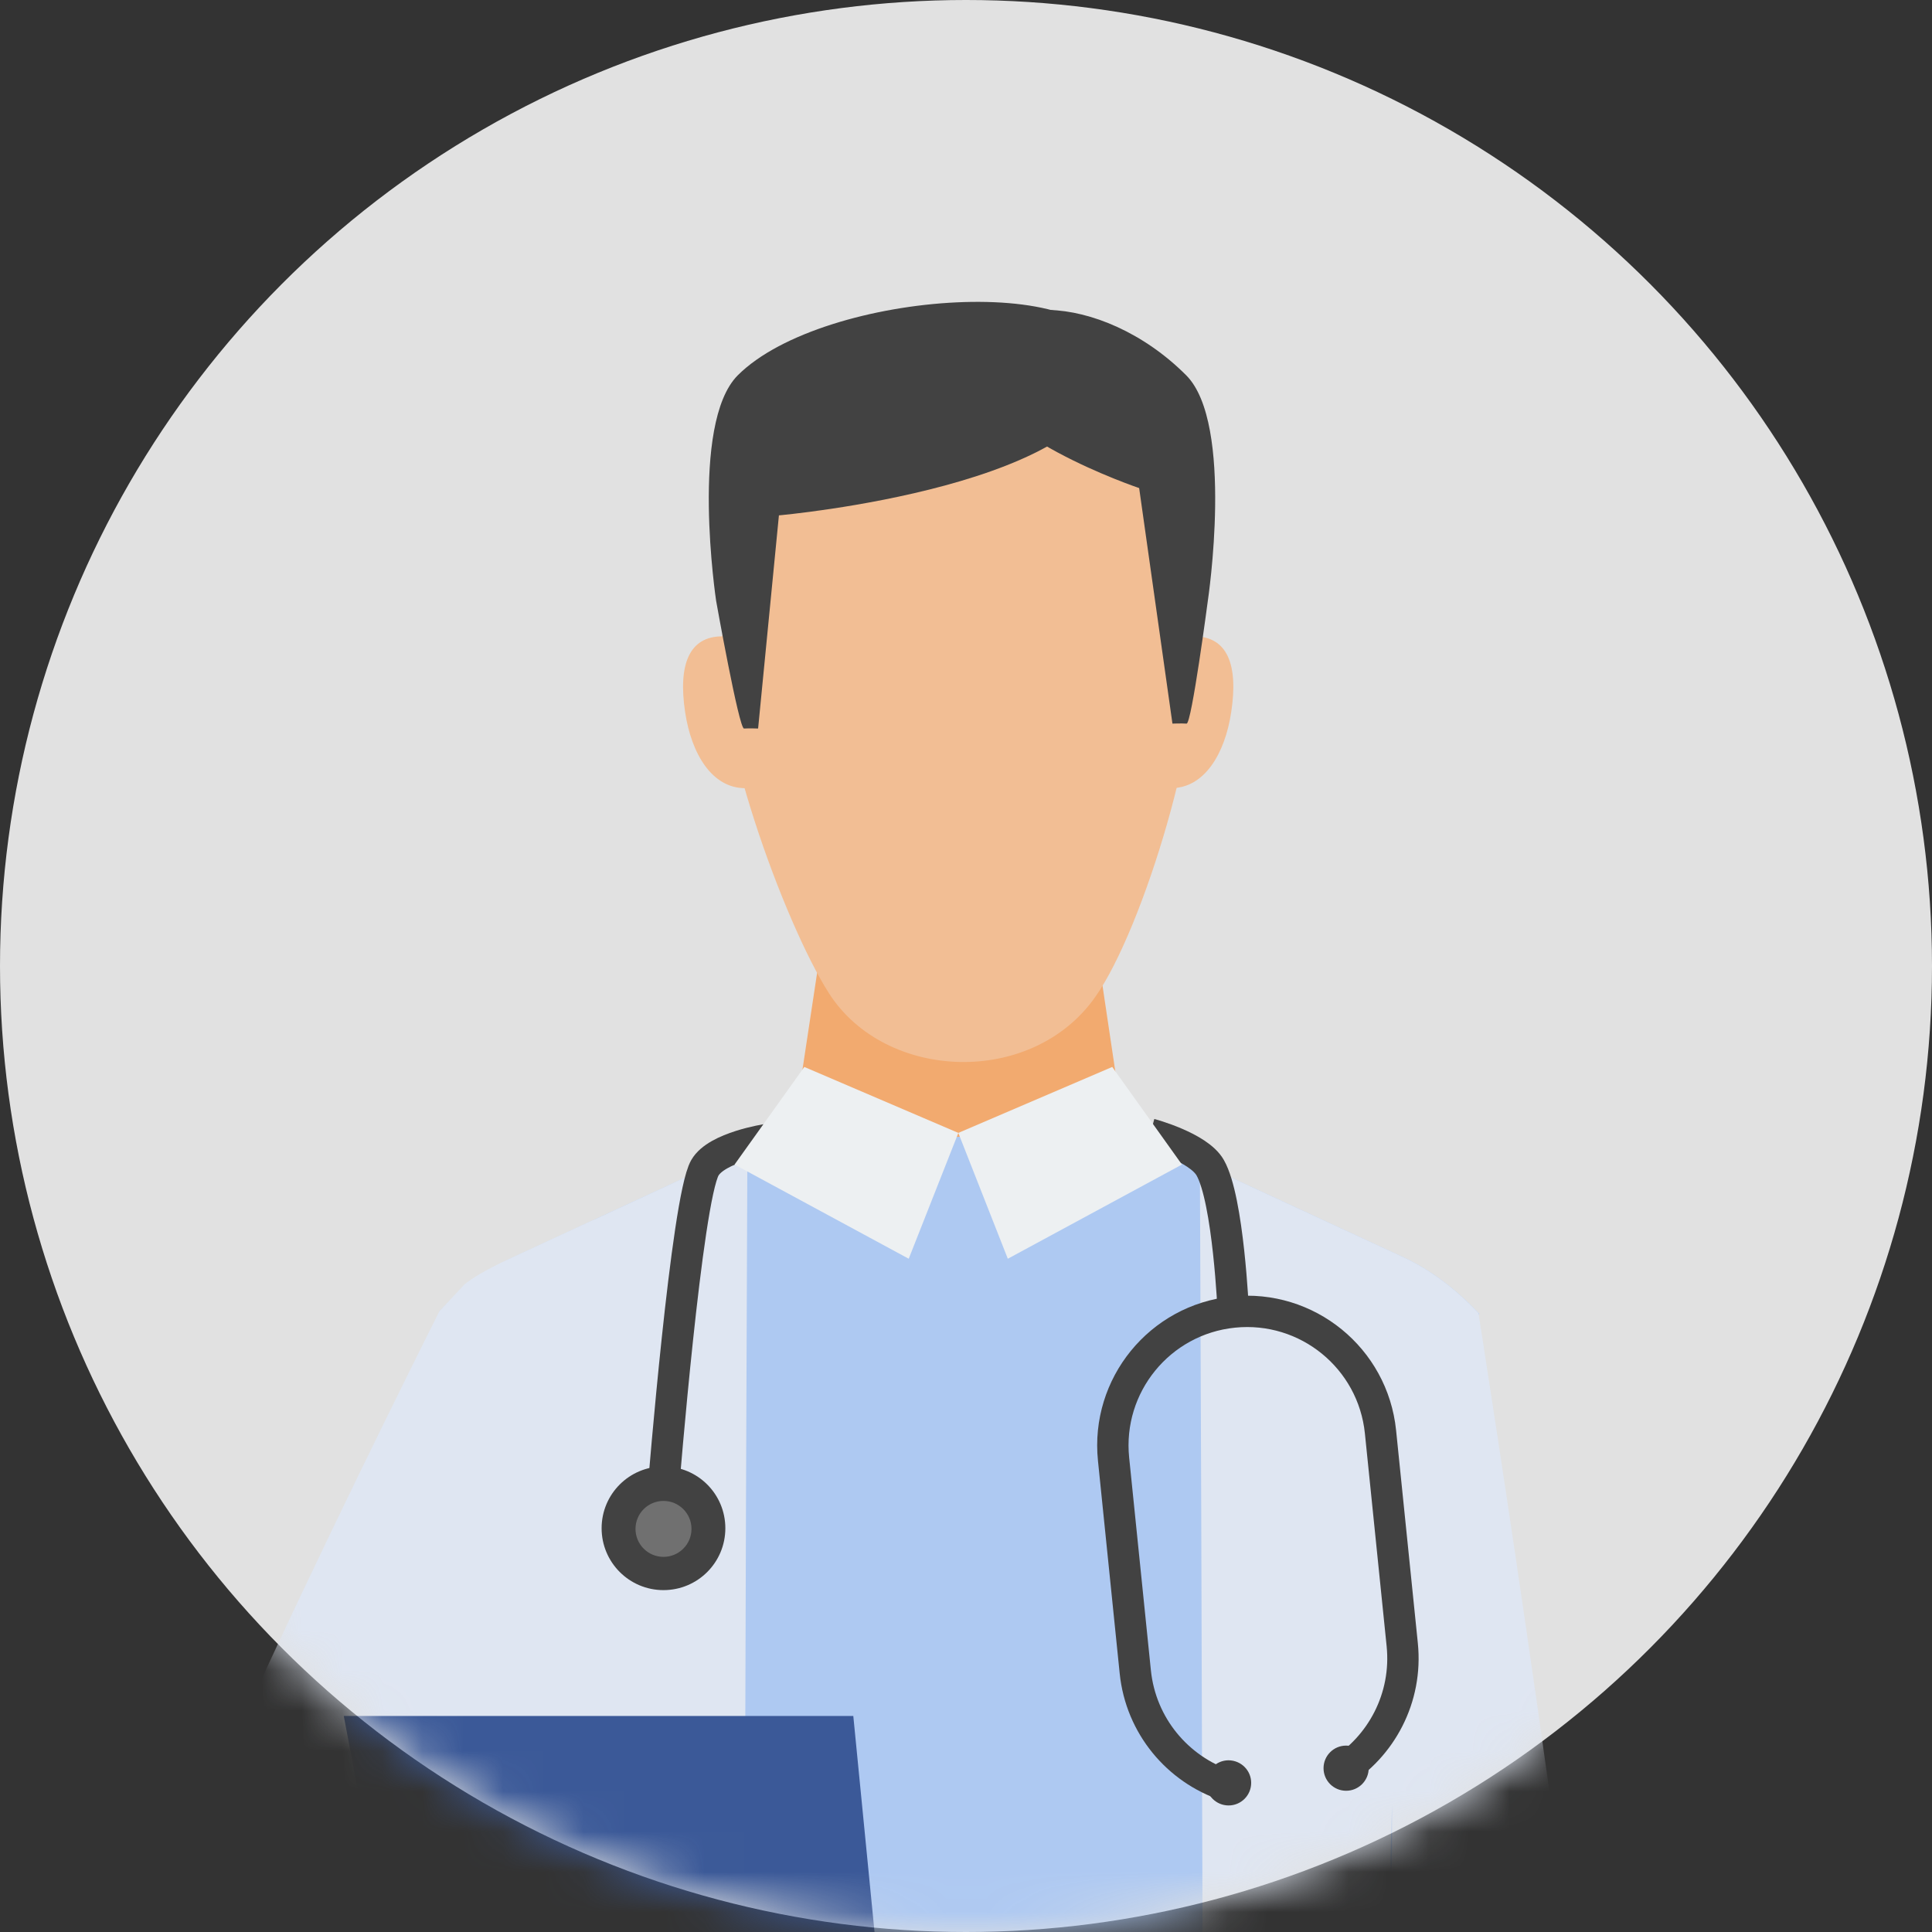 <svg width="48" height="48" viewBox="0 0 48 48" fill="none" xmlns="http://www.w3.org/2000/svg">
<rect x="0" y="0" width="48" height="48" fill="#333333" stroke="none"/>
<circle cx="24" cy="24" r="24" fill="#E1E1E1"/>
<mask id="mask0_21745_1205" style="mask-type:alpha" maskUnits="userSpaceOnUse" x="0" y="0" width="48" height="48">
<circle cx="24" cy="24" r="24" fill="#C4C4C4"/>
</mask>
<g mask="url(#mask0_21745_1205)">
<path d="M31.865 64.601L25.925 65.088L24.123 60.581L22.759 65.088L15.315 64.7L15.315 33.41L31.865 33.41L31.865 64.601Z" fill="#AEC9F2"/>
<path d="M36.752 32.638C36.746 32.643 36.741 32.649 36.738 32.652C34.874 34.604 32.572 36.135 29.989 37.081C29.939 37.099 29.892 37.116 29.843 37.134C28.291 37.686 26.644 38.031 24.932 38.133C24.578 38.153 24.222 38.168 23.862 38.168C23.488 38.168 23.111 38.156 22.741 38.133C21.283 38.045 19.877 37.776 18.534 37.356C15.916 36.535 13.561 35.127 11.618 33.289C11.379 33.061 11.142 32.825 10.914 32.585C11.145 32.342 11.393 32.115 11.653 31.916C11.998 31.644 12.363 31.416 12.74 31.241L18.247 28.691L18.566 28.544L19.717 28.01L22.378 27.601L23.728 26.152L23.728 26.087L23.807 26.119L23.883 26.087L23.883 26.152L25.233 27.604L27.915 28.018L29.364 28.691L29.811 28.895L29.96 28.965L34.874 31.241C35.551 31.556 36.185 32.041 36.738 32.629C36.743 32.629 36.749 32.632 36.752 32.638Z" fill="#AEC9F2"/>
<path d="M26.905 21.23L20.746 21.23L19.674 28.312L27.942 28.175L26.905 21.23Z" fill="#F2AA6F"/>
<path d="M29.678 15.816C29.401 13.669 30.394 9.611 27.887 8.618C25.828 7.8 24.297 7.817 23.812 7.846C23.324 7.814 21.793 7.8 19.733 8.618C17.227 9.611 18.223 13.669 17.942 15.816C17.665 17.964 19.488 22.942 20.592 24.672C21.995 26.872 25.641 27.006 27.212 24.768C28.399 23.088 29.959 17.964 29.678 15.816Z" fill="#F2BE94"/>
<path d="M20.002 17.695C20.002 18.735 19.336 19.582 18.512 19.582C17.688 19.582 17.177 18.726 17.022 17.695C16.844 16.508 17.122 15.81 17.945 15.81C18.769 15.807 20.002 16.651 20.002 17.695Z" fill="#F2BE94"/>
<path d="M27.609 17.694C27.609 18.734 28.278 19.581 29.099 19.581C29.923 19.581 30.434 18.725 30.589 17.694C30.77 16.508 30.49 15.81 29.666 15.81C28.845 15.807 27.609 16.651 27.609 17.694Z" fill="#F2BE94"/>
<path d="M17.792 14.928C17.792 14.928 18.359 18.106 18.485 18.1C18.61 18.092 18.835 18.1 18.835 18.1L19.352 12.804C19.352 12.804 27.608 12.073 27.608 9.055C27.608 6.703 20.451 7.203 18.33 9.324C17.129 10.528 17.792 14.928 17.792 14.928Z" fill="#424242"/>
<path d="M30.008 14.928C30.008 14.928 29.605 17.986 29.48 17.978C29.354 17.969 29.129 17.978 29.129 17.978L28.302 12.126C28.302 12.126 24.244 10.761 24.244 9.125C24.244 7.185 27.35 7.2 29.471 9.324C30.672 10.528 30.008 14.928 30.008 14.928Z" fill="#424242"/>
<path d="M14.828 61.964C13.578 61.108 12.421 59.37 11.071 58.365C5.023 53.851 3.583 51.785 3.042 50.856C2.327 49.635 10.916 32.579 10.916 32.579L11.538 31.913C11.883 31.641 12.368 31.41 12.745 31.235L14.752 30.306L11.363 45.039L10.644 48.166L11.281 48.8L17.133 54.625C13.341 57.319 14.828 61.964 14.828 61.964Z" fill="#DFE6F2"/>
<path d="M18.569 28.542L18.534 37.353L18.396 81.048C13.733 81.279 10.625 78.796 10.625 78.796L11.06 58.903L11.282 48.8L11.364 45.04L11.621 33.287L11.537 31.916C11.881 31.645 12.366 31.414 12.743 31.239L14.75 30.309L18.25 28.685L18.569 28.542Z" fill="#DFE6F2"/>
<path d="M37.748 78.796C37.748 78.796 34.643 81.279 29.98 81.049L29.843 37.135L29.811 28.893L29.959 28.963L34.874 31.239C35.551 31.555 36.185 32.04 36.737 32.627L36.737 32.659L37.748 78.796Z" fill="#DFE6F2"/>
<path d="M16.486 36.938C16.486 36.938 17.059 29.81 17.512 29.015C17.807 28.498 19.063 28.311 19.063 28.311" stroke="#424242" stroke-width="0.779" stroke-miterlimit="10"/>
<path d="M30.641 32.598C30.641 32.598 30.521 29.81 30.068 29.013C29.776 28.496 28.578 28.177 28.578 28.177" stroke="#424242" stroke-width="0.779" stroke-miterlimit="10"/>
<path d="M30.465 44.36C29.261 43.957 28.344 42.881 28.206 41.538L27.666 36.252C27.479 34.421 28.811 32.785 30.643 32.598C32.475 32.411 34.111 33.743 34.298 35.575L34.838 40.86C34.973 42.18 34.318 43.401 33.255 44.047" stroke="#424242" stroke-width="0.779" stroke-miterlimit="10"/>
<path d="M40.921 72.004C40.921 72.004 40.634 72.179 40.161 72.383C39.22 72.793 37.538 73.327 35.907 72.857C35.551 72.752 35.197 72.603 34.856 72.392C32.156 70.739 36.737 32.656 36.737 32.656C36.737 32.656 39.556 50.519 39.948 56.926C40.336 63.336 40.921 72.004 40.921 72.004Z" fill="#DFE6F2"/>
<path d="M12.193 61.965L8.541 42.633L21.2 42.633L23.099 61.965L12.193 61.965Z" fill="#3B5998"/>
<path d="M8.88 47.07C8.88 47.07 11.515 50.123 16.724 52.536C16.724 52.536 14.477 55.367 16.268 60.643C16.268 60.643 8.526 59.387 7.285 52.297C6.478 47.678 8.88 47.07 8.88 47.07Z" fill="#DFE6F2"/>
<path d="M31.085 44.295C31.085 44.605 30.834 44.856 30.524 44.856C30.214 44.856 29.963 44.605 29.963 44.295C29.963 43.986 30.214 43.734 30.524 43.734C30.836 43.737 31.085 43.986 31.085 44.295Z" fill="#424242"/>
<path d="M34.005 43.93C34.005 44.24 33.753 44.491 33.444 44.491C33.134 44.491 32.883 44.24 32.883 43.93C32.883 43.62 33.134 43.369 33.444 43.369C33.753 43.369 34.005 43.62 34.005 43.93Z" fill="#424242"/>
<path d="M18.25 28.933L19.983 26.508L23.81 28.147L22.577 31.273L18.25 28.933Z" fill="#EDF0F2"/>
<path d="M29.365 28.933L27.633 26.508L23.809 28.147L25.039 31.273L29.365 28.933Z" fill="#EDF0F2"/>
<path d="M18.021 37.969C18.021 38.819 17.334 39.506 16.484 39.506C15.634 39.506 14.947 38.817 14.947 37.969C14.947 37.119 15.634 36.433 16.484 36.433C17.334 36.433 18.021 37.119 18.021 37.969Z" fill="#424242"/>
<path d="M16.484 38.68C16.868 38.68 17.18 38.369 17.18 37.985C17.18 37.601 16.868 37.29 16.484 37.29C16.1 37.29 15.789 37.601 15.789 37.985C15.789 38.369 16.1 38.68 16.484 38.68Z" fill="#707070"/>
<path d="M34.584 73.037L34.584 44.856L33.777 73.037C33.78 73.037 33.92 73.475 34.584 73.037Z" fill="#AEC9F2"/>
</g>
</svg>
